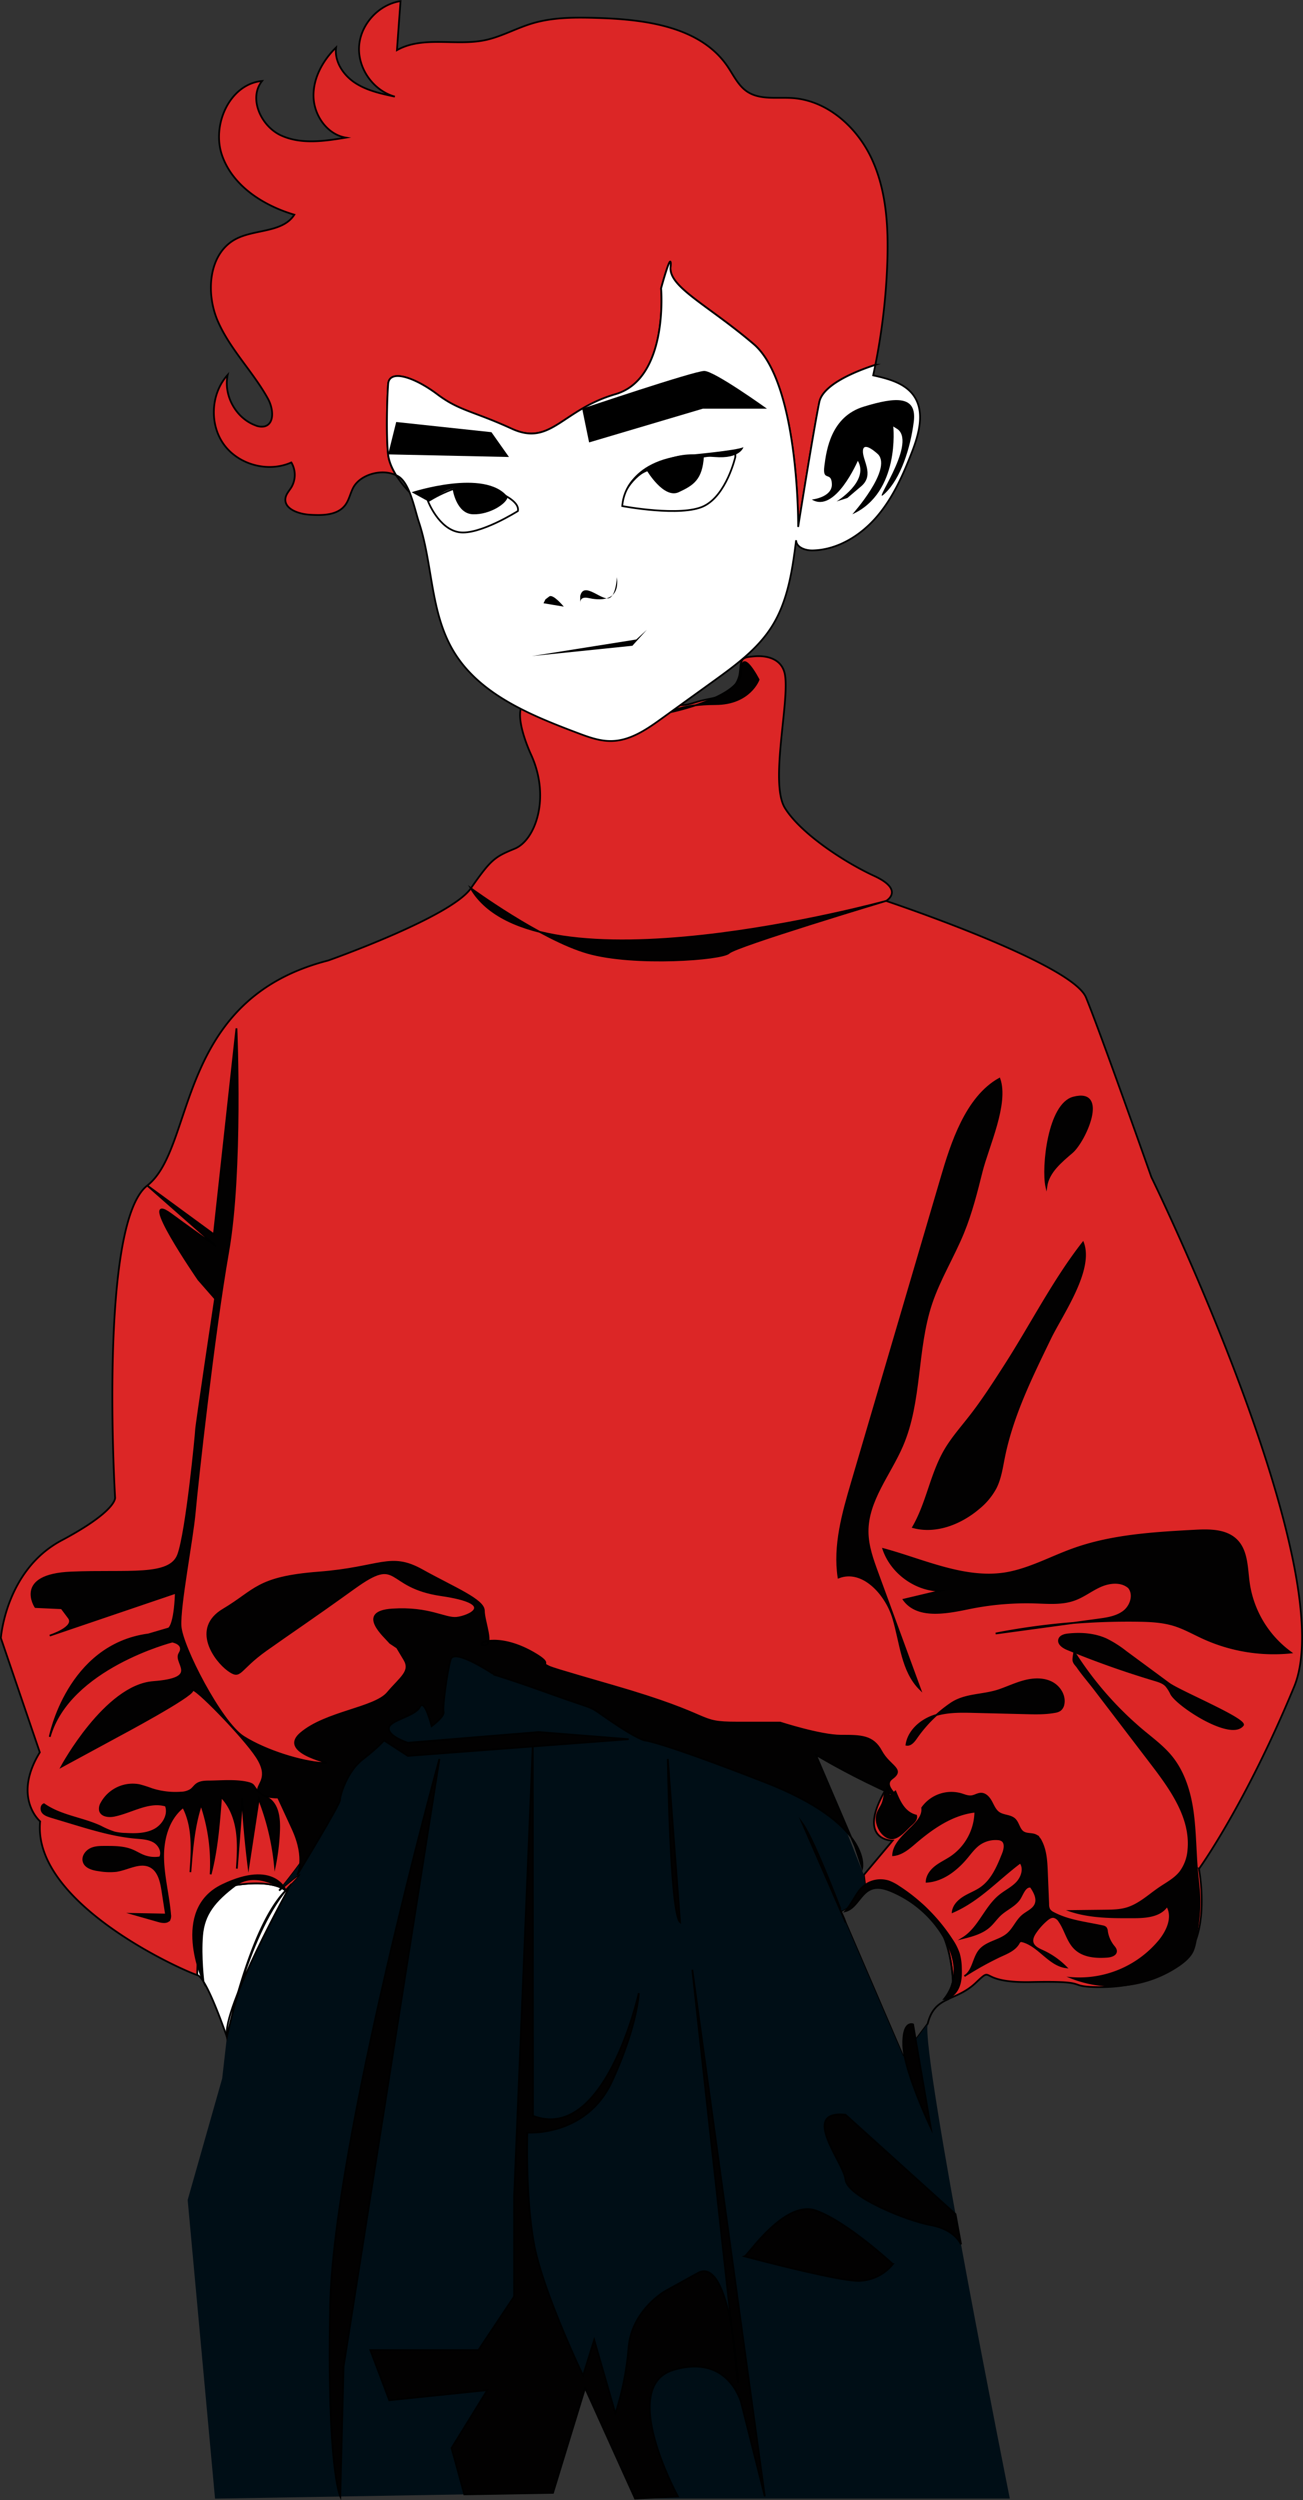 <svg xmlns="http://www.w3.org/2000/svg" viewBox="0 0 746.16 1430.65"><rect x="0" y="0" width="746.16" height="1430.65" fill="#333333" stroke="none"/><defs><style>.cls-1{fill:#dc2626;}.cls-1,.cls-2,.cls-3,.cls-5{stroke:#000;stroke-miterlimit:10;}.cls-2{fill:#fff;}.cls-3{fill:none;}.cls-4{fill:#000e16;}.cls-5,.cls-6{fill:#020101;}</style></defs><g id="cloth"><path class="cls-1" d="M750.54,897.12c-20.87,21.08-33.67,83.74-33.67,83.74Z" transform="translate(-586.92 184.65)"/><path class="cls-1" d="M748.45,895.73l-.35-.18c-.82,1-1.29,1.57-1.29,1.57Z" transform="translate(-586.92 184.65)"/><path class="cls-1" d="M750.54,897.12c17.49-17.67,3.05-5.72-2.09-1.39A8,8,0,0,1,750.54,897.12Z" transform="translate(-586.92 184.65)"/><path class="cls-2" d="M721.92,894c-22.49,3.35-22.08,51.47-22.08,51.47,5.45,1.37,17,35.43,17,35.43s12.8-62.66,33.67-83.74a8,8,0,0,0-2.09-1.39l-1.64,1.39s.47-.56,1.29-1.57C744.61,893.88,736.89,891.74,721.92,894Z" transform="translate(-586.92 184.65)"/><path class="cls-1" d="M1246.26,488.94s-29.29-83.12-37.47-102.88-114.46-55.18-114.46-55.18,10.9-6.14-6.81-14.31-42.25-24.53-51.1-38.84,2.72-60.63,0-76.31c-1.57-9-10.18-11.29-18.17-10.45-2.26.23-5.1.31-6.32,2.13-1.32,2-1,6.85-1.76,9.3a17.72,17.72,0,0,1-5.08,8.2c-4.65,4-11.26,4.27-17.17,5.83-3,.79-5.92,1.95-9,2.3-6.09.69-12-1.82-17.81-3.85-11.41-4-27.6-9.2-39.4-5.3-9.79,3.24-20.87,4.62-31.1,6.15-13.62,2.05.68,32,.68,32,10.9,24.45,2.05,48.45-9.54,53.22s-13.62,6.13-25.2,22.72-81.76,41.32-81.76,41.32c-87.89,22.49-75.63,107-103.56,128.77s-18.4,178.51-18.4,178.51,1.36,7.5-30.66,24.53-34.75,55.87-34.75,55.87l22.3,65.4c-15.85,25.9.19,39.52.19,39.52-4.77,47.69,84.48,86.53,89.93,87.89,0,0-.41-48.12,22.08-51.47,15-2.22,22.69-.08,26.18,1.59,5.95-7.27,30.72-38.5,37-61.09,7.18-25.72,59.78-79.86,59.78-79.86l38.68,4.12s40.68,25.45,58.78,26.82,56.47,22.43,75,22.43,36.74,11.42,36.74,11.42l41,18.26c-18.92,31.15,3,30.88,3,30.88L1081.6,888.2l.7,5.76s47.26-3.89,50.35,55.23l-2.6,10c4.62-2.15,10-4,15.38-9,11.58-10.9,0,0,32-.68s21.8,2,33.39,2.73,34.74,0,52.46-14.31,10.22-53.15,10.22-53.15S1300.09,848,1328,780.55,1246.26,488.94,1246.26,488.94Z" transform="translate(-586.92 184.65)"/><path class="cls-3" d="M1068.39,909l35.75,83.08,14-18.7c2.19-8.76,6.53-11.66,11.87-14.13l2.6-10c-3.09-59.12-50.35-55.23-50.35-55.23C1079.34,904.08,1068.39,909,1068.39,909Z" transform="translate(-586.92 184.65)"/><path class="cls-4" d="M1118.18,973.37l-14,18.7L1068.39,909s10.95-4.91,13.91-15l-.7-5.76-27.47-68.81S1036,808,1017.39,808s-56.92-21.07-75-22.43-58.78-26.82-58.78-26.82L844.9,754.6s-52.6,54.14-59.78,79.86-38.31,62.66-38.31,62.66,24.6-21.08,3.73,0-33.67,83.74-33.67,83.74l-2.72,23.85-19.76,69.49,15.67,170.92,193.5-3.31,18.39-60,28.62,63.27h214.62S1114.09,989.72,1118.18,973.37Z" transform="translate(-586.92 184.65)"/></g><g id="details"><path class="cls-5" d="M722.32,403.78s3.41,81.76-4.76,128.09S699.84,664.73,698.48,680.4s-8.86,53.82-8.18,65.4,23.17,55.19,36.11,63.37,33.39,14.31,45,15-26.57-4.77-12.26-17,42.24-14.3,49.73-23.16,13.63-12.27,9.54-19.08l-4.09-6.81-4.08-2.73c-2.73-3.4-19.76-17.71,1.36-19.07s30,5.45,36.79,4.77,23.85-8.18-8.86-12.95-23.16-23.17-49.73-4.09-34.07,23.85-50.42,35.43-14.31,17-21.8,11.58-21.13-23.84-2.73-34.74,19.08-18.4,54.51-21.13,40.88-11.58,59.27-1.36S864,730.82,864,737s6.13,20.44,0,19.76,7.49-7.5,27.93,4.08-15.67,1.37,45.65,19.08,47,21.12,71.54,21.12h24.53s23.17,7.5,34.75,7.5,18.39,0,23.16,8.85,13.63,10.22,6.14,15.67,12.94,15-7.5,5.45-36.11-19.07-36.11-19.07l22.48,52.46,4.09,12.26s5.45-25.21-55.87-49.05S956,811.21,956,811.21s-4.09-.68-19.08-10.9-6.13-5.45-32.7-15-34.07-11.58-34.07-11.58S847,758.07,845,764.88s-4.77,27.25-4.08,30-6.82,8.18-6.82,8.18-4.09-16.36-6.81-10.91-17.72,7.5-17.72,12.27,10.91,8.17,10.91,8.17l75-6.13,51.45,4.09-126.46,9.54-13.63-8.86s-3.41,4.09-12.26,10.9-12.95,20.44-12.95,23.17-24.53,42.92-24.53,42.92,5.45-8.86-2.72-26.57l-8.18-17.71h0s-11.58,0-11.58-4.09,6.81-7.5-.68-19.08-36.79-41.56-36.79-38.15-42.25,25.89-42.25,25.89l-32.7,17.71s25-46.28,52.46-48.37,11.58-10.81,15-16.36-4.09-6.81-4.09-6.81-59,15.14-70.17,54.51c0,0,10.22-52.46,56.55-58.6l11.58-3.4s3.41-1.37,4.09-20.44l-72.22,24.52s15-4.76,10.9-10.21l-4.09-5.46-15-.68s-12.26-18.39,20.44-19.76,56.55,2.73,61.32-10.22,10.22-69.49,10.22-71.53,10.9-74.95,10.9-74.95l-9.54-10.9s-36.11-52.46-15.67-37.47,25.89,18.39,25.89,18.39l-39.51-34.75,38.15,27.94Z" transform="translate(-586.92 184.65)"/><path class="cls-5" d="M706.59,834.73c-2.48,0-5.14.15-7.13,1.63-1.2.89-2,2.21-3.24,3.1a10.65,10.65,0,0,1-5.59,1.64,44.27,44.27,0,0,1-16.8-2,71.92,71.92,0,0,0-7.13-2.26A20.39,20.39,0,0,0,645,847.14a6.08,6.08,0,0,0-.82,4.31c.87,3.09,5.08,3.53,8.22,2.87,10-2.06,19.74-8.69,29.48-5.76,2,5.21-1.59,11.24-6.54,13.83S664.54,865,659,864.7a30.83,30.83,0,0,1-6.57-.8,50.6,50.6,0,0,1-7.92-3.39c-10.58-4.89-22.92-6-32.41-12.75-1.69.66-1.86,3.21-.74,4.65s3,2,4.72,2.57L629,858.87c11.65,3.51,23.41,7,35.53,8.08,3.57.31,7.3.44,10.42,2.2s5.28,5.83,3.63,9a17.48,17.48,0,0,1-9.28-.86c-2.3-.87-4.38-2.23-6.66-3.17-4.83-2-10.21-2-15.43-2-2.92,0-6,0-8.57,1.34s-4.63,4.29-3.83,7.1c1,3.53,5.39,4.61,9,5.07a35.54,35.54,0,0,0,9.71.32c6.64-1,13.53-5.58,19.49-2.49,4.75,2.46,6.08,8.5,6.9,13.78l2.1,13.64-19-.36,14.75,4.2c2.23.63,5.24,1,6.3-1.1a5,5,0,0,0,.29-2.7c-.91-10.81-3.77-21.45-4-32.3s2.91-22.56,11.48-29.22c5.86,11.22,5.06,24.6,4.11,37.22,1-13.05,2-26.26,6.13-38.67a103.61,103.61,0,0,1,5.47,39.9c3.74-14.45,4.86-29.43,6-44.32,5.1,5.13,7.83,12.25,8.89,19.41s.58,14.45.11,21.67l3.11-40.41q1.14,19.61,3.55,39.1l5.92-38.72a140.88,140.88,0,0,1,9.24,38.37,125.77,125.77,0,0,0,2.4-20.65c.21-6.49-.57-14-5.9-17.72-2.43-1.7-5.08-2.74-7-5.06s-1.56-3.18-4.84-4C722.18,833.82,713.58,834.67,706.59,834.73Z" transform="translate(-586.92 184.65)"/><path class="cls-5" d="M1078.69,897.5a15.46,15.46,0,0,1,17.16-5.57,26.49,26.49,0,0,1,5.59,2.9,102.63,102.63,0,0,1,30.67,30.6,32.38,32.38,0,0,1,3.9,7.72,31.84,31.84,0,0,1,1.17,8.2c.16,3.75.07,7.61-1.37,11.07s-4.52,6.45-8.25,6.82a26.41,26.41,0,0,0,5.83-19.14,37,37,0,0,0-4.11-12.9,63.32,63.32,0,0,0-32.07-29.69c-3.37-1.39-7.14-2.49-10.63-1.43-6.75,2-8.89,11.15-15.49,12.84C1073.88,905.46,1076,901.3,1078.69,897.5Z" transform="translate(-586.92 184.65)"/><path class="cls-5" d="M1089.41,853c.69-2,2.06-3.72,2.86-5.69,1.27-3.13,1.07-6.82,2.89-9.66l.76,4.19c.08.44.28,1,.72,1a1,1,0,0,0,.61-.31l2.41-2c1.92,4.67,4.1,9.64,8.4,12.29a11.94,11.94,0,0,0,3.44,1.43c.56,2-1.14,3.78-2.68,5.12-3.57,3.11-8.31,9.71-13.46,7.41C1090.6,864.63,1087.73,857.83,1089.41,853Z" transform="translate(-586.92 184.65)"/><path class="cls-5" d="M1115,849.86a20.47,20.47,0,0,1,22.21-7.91c2,.6,4,1.53,6.09,1.25,1.88-.26,3.56-1.5,5.45-1.49,2.6,0,4.57,2.33,5.81,4.61s2.23,4.88,4.38,6.34c2.7,1.84,6.61,1.43,9,3.66,2.23,2.07,2.47,5.84,5,7.46,2.16,1.36,5.13.62,7.37,1.87a7.54,7.54,0,0,1,2.8,3.28c2.79,5.39,3.09,11.67,3.33,17.73l.74,18.27a6.42,6.42,0,0,0,.59,3,5.83,5.83,0,0,0,2.52,2.07c8.59,4.55,18.54,5.5,28,7.57a3.47,3.47,0,0,1,1.8.79,3.8,3.8,0,0,1,.74,2.17,17.68,17.68,0,0,0,3.62,8.3c.71.89,1.55,1.82,1.55,3,0,2.14-2.74,3-4.87,3.18-6.52.5-13.73,0-18.49-4.52-4.42-4.18-5.6-10.74-9.08-15.73a5.12,5.12,0,0,0-3.16-2.45c-1.51-.23-2.93.73-4.09,1.71a36,36,0,0,0-6.32,7c-1.19,1.72-2.27,3.78-1.76,5.81.66,2.57,3.49,3.82,5.91,4.93a45.24,45.24,0,0,1,13.27,9.3c-9.77-1.23-15.56-12.39-25.09-14.86a1.9,1.9,0,0,0-1.08,0c-.49.17-.76.69-1,1.14-2.18,3.8-6.6,5.57-10.59,7.37a184.4,184.4,0,0,0-20.46,11.4c5-2.9,5-10.3,8.71-14.79,4-4.85,11.43-5.3,16.15-9.45,3.39-3,5.05-7.56,8.51-10.45,2.55-2.14,6.12-3.43,7.36-6.52,1.32-3.32-.74-7-2.72-9.93-3.11-.49-4.51,3.62-6.09,6.36-2.49,4.3-7.59,6.26-11.27,9.6-2.34,2.14-4.1,4.85-6.48,6.94-4.12,3.64-9.66,5.11-15,6.47,9.15-5.67,12.63-17.49,21-24.3,3.25-2.65,7.17-4.48,10-7.54s4.39-8.08,1.84-11.41c-13.12,9.84-23.63,21.78-38.69,28.28.44-3.65,3.33-6.54,6.46-8.46s6.65-3.17,9.66-5.28c6.41-4.49,9.65-12.17,12.56-19.44,1.07-2.65,1.82-6.35-.64-7.8a5.15,5.15,0,0,0-2.2-.59,16.25,16.25,0,0,0-11,3.16c-2.62,2-4.56,4.64-6.64,7.16-5.92,7.15-13.89,13.43-23.15,14,.11-3.48,2.44-6.53,5.18-8.67s6-3.59,8.84-5.53a31.88,31.88,0,0,0,13.86-25.93c-13,1.41-24.33,9.22-34.26,17.71-3.79,3.24-7.84,6.78-12.81,7.21.24-5.43,4.51-9.71,8.33-13.58S1115.7,855.26,1115,849.86Z" transform="translate(-586.92 184.65)"/><path class="cls-5" d="M1126,489.45l-51.15,173.88c-5.24,17.81-10.53,36.33-7.75,54.69,13.66-5.37,27.11,9.26,31.34,23.31s4.95,30.29,15.39,40.6l-24.38-66.44c-2.8-7.64-5.64-15.46-5.7-23.6-.15-17.88,12.74-32.82,19.81-49.24,11-25.49,7.88-55,16.66-81.34,4.72-14.13,12.72-26.93,18.35-40.73,4.59-11.25,7.56-23.08,10.51-34.86,3.6-14.34,15.18-38.8,10.14-53.09C1140.19,443.23,1131.78,469.69,1126,489.45Z" transform="translate(-586.92 184.65)"/><path class="cls-5" d="M1186.09,494.33c1.18-8.28,8.35-14.16,14.7-19.59,7.45-6.36,21.08-36.66.82-31.33C1187.32,447.17,1183.75,483.35,1186.09,494.33Z" transform="translate(-586.92 184.65)"/><path class="cls-5" d="M1162.67,596.32c-6.43,10-12.88,20.09-20.22,29.49-5,6.44-10.5,12.6-14.58,19.69-7.88,13.69-10.12,30.07-18.08,43.72,13.06,3.55,27.21-2,37.53-10.74a38.61,38.61,0,0,0,9.78-11.74c2.72-5.39,3.57-11.51,4.76-17.44,4.83-24,15.79-46.06,26.38-67.95,6.73-13.9,24.75-39.16,18.85-54.92C1190.46,547.65,1177.35,573.43,1162.67,596.32Z" transform="translate(-586.92 184.65)"/><path class="cls-5" d="M1165.54,715.05c12.45-2.68,23.81-8.88,35.78-13.19,22.2-8,46.15-9.36,69.71-10.65,8.43-.46,18-.53,24,5.45,6.16,6.16,5.85,16,7.07,24.64a59.64,59.64,0,0,0,24,39.66,97.45,97.45,0,0,1-50.09-8.24c-5.64-2.57-11.06-5.7-17-7.5-6.61-2-13.61-2.3-20.51-2.4a399.38,399.38,0,0,0-81.42,7.25l58.84-8c5.13-.69,10.53-1.5,14.61-4.69s6.08-9.65,2.8-13.65c-4.3-3.74-10.94-3.08-16.16-.79s-9.78,6-15.15,7.86c-7,2.5-14.72,1.8-22.18,1.57a164.29,164.29,0,0,0-38.32,3.33c-13,2.69-29.32,5.78-37.08-5l21.69-5.15c-14.6.12-28.72-10-33.36-23.79C1116.09,708,1141.06,720.33,1165.54,715.05Z" transform="translate(-586.92 184.65)"/><path class="cls-5" d="M1256.28,778.67l-24.77-18.25a62.35,62.35,0,0,0-11.25-7.11c-6.73-3-14.35-3.52-21.68-2.74-2.06.22-4.52.87-5.11,2.86-.77,2.58,2.22,4.59,4.7,5.61a528.34,528.34,0,0,0,49.88,17.67c2.37.71,4.84,1.46,6.57,3.21a20.93,20.93,0,0,1,3,4.79c3.82,6.85,34.1,26.59,41,17.87C1301.22,799.31,1262.48,783.24,1256.28,778.67Z" transform="translate(-586.92 184.65)"/><path class="cls-6" d="M1234.5,809.92l11.68,15.29c10.9,14.27,22.38,30.4,20.8,48.29a23.68,23.68,0,0,1-4.66,12.86c-3.06,3.8-7.54,6.13-11.59,8.86-6.14,4.16-11.71,9.56-18.82,11.65-3.92,1.14-8.06,1.2-12.15,1.25l-22.42.27c12.19,4.66,25.59,4.65,38.64,4.59,7,0,15-.57,19.21-6.13,3,6.07-.39,13.38-4.66,18.64a59.09,59.09,0,0,1-52.88,20.92,66.82,66.82,0,0,0,65.27-6.37c3-2.18,6-4.73,7.55-8.13a25.68,25.68,0,0,0,1.77-7.1c1.11-7.34,2.22-14.72,2.09-22.14-.09-5.35-.83-10.66-1.32-16-1.06-11.49-1-23.09-2.56-34.52s-5.06-22.93-12.34-31.89c-4.56-5.6-10.42-10-16-14.61a194.61,194.61,0,0,1-40.7-46.95c.78,1.26-.78,5.48-.22,7.28s1.41,2.24,2.44,3.73c3,4.33,6.6,8.43,9.81,12.64Z" transform="translate(-586.92 184.65)"/><path class="cls-5" d="M1159.34,782.38c4.85-1.69,9.52-3.91,14.49-5.17s10.44-1.48,15.06.75,8,7.42,7.06,12.45a5.57,5.57,0,0,1-1.94,3.48,7.15,7.15,0,0,1-3,1.09c-5.38,1-10.9.89-16.37.75l-29.8-.73c-7.89-.2-16-.36-23.45,2.26s-14.24,8.65-15.39,16.47c2.39.42,4.26-1.92,5.64-3.91a76.47,76.47,0,0,1,19.77-19.61C1139.75,784.53,1149.88,785.68,1159.34,782.38Z" transform="translate(-586.92 184.65)"/><path class="cls-5" d="M838.54,821.88S777.92,1041.37,776,1134.53s5.77,109.36,5.77,109.36l1.88-74.27Z" transform="translate(-586.92 184.65)"/><path class="cls-5" d="M892,814.67l-10.68,258v56.79l-20.42,30.63H799l10.84,28.71L866,1183l-20.49,33.18,7.3,26.48,50.78-.87,18.39-60,28.62,63.27,24.51-1.23s-34.46-62.79-2.55-72.36,38.92,19.14,38.92,19.14l13.4,53.22L983.37,942.47s26.16,238.63,26.16,236.08-4.46-72.74-23-62.53l-18.5,10.21s-19.35,10.85-21.16,32.54a162.86,162.86,0,0,1-7.55,37.65l-12.13-42.12-6.38,20.42s-23-47.85-28.07-75.29-3.83-63.8-3.83-63.8,33.82,2.55,48.49-29.35,15.32-50.41,15.32-50.41-19.14,86.14-60.62,70.19Z" transform="translate(-586.92 184.65)"/><path class="cls-5" d="M969.34,821.88s1.27,88.34,7,93.3Z" transform="translate(-586.92 184.65)"/><path class="cls-5" d="M1109.79,973.74s-6.07-2.56-5.63,12.12,15.76,47,15.76,47Z" transform="translate(-586.92 184.65)"/><path class="cls-5" d="M1071.09,1025.42l63,56.88,3.16,17.34s-3.29-8.5-17.32-11.05-47.89-16.39-48.83-26.06S1044.59,1022.87,1071.09,1025.42Z" transform="translate(-586.92 184.65)"/><path class="cls-5" d="M1013.36,1106.45c1.92-.64,23-32.54,40.84-26.16s44,30.63,44,30.63a25.75,25.75,0,0,1-19.73,9.57C1065.68,1120.49,1013.36,1106.45,1013.36,1106.45Z" transform="translate(-586.92 184.65)"/><path class="cls-5" d="M1046.54,858.89l24.55,56.29S1053.56,868.46,1046.54,858.89Z" transform="translate(-586.92 184.65)"/><path class="cls-5" d="M856.55,323.62s40.05,29.3,66.85,36.95,77.2,3.83,81,0,89.9-29.69,89.9-29.69S893.06,386.2,856.55,323.62Z" transform="translate(-586.92 184.65)"/><path class="cls-5" d="M1021.34,204.25s-5,13.92-24.57,14-25.87,4.62-25.87,4.62,40.55-8.45,40.55-23.13S1021.34,204.25,1021.34,204.25Z" transform="translate(-586.92 184.65)"/><path class="cls-2" d="M716.87,980.86s12.65-62.06,36.47-86.9C753.34,894,713.86,964.87,716.87,980.86Z" transform="translate(-586.92 184.65)"/><path class="cls-5" d="M703.42,949.19S684.61,908.25,714.31,894s36.23,3.16,36.23,3.16-16.46-12.28-28.62-3.16-18.25,16.73-19.26,28.9S703.42,949.19,703.42,949.19Z" transform="translate(-586.92 184.65)"/></g><g id="head"><path class="cls-3" d="M815.57,88.33a13,13,0,0,0-1.77-1A59.4,59.4,0,0,0,821.43,97C819.89,93.31,818,90.07,815.57,88.33Z" transform="translate(-586.92 184.65)"/><path class="cls-1" d="M809.19,35.17c.63-8.94,15.31-3.83,28.07,5.76S857.68,50.48,880,60.69s28.71-10.85,59.34-19.76,26.16-60.64,26.16-60.64,6.38-23.6,5.39-12.12,21.41,21.7,47.57,44S1044,116.84,1044,116.84s8.93-56.15,12.12-71.46c2-9.76,19.59-17.18,32.08-21.28A362,362,0,0,0,1095.05-35c.65-20-.51-40.61-8.92-58.74s-25.4-33.39-45.34-34.79c-8.89-.63-18.67,1.25-26.06-3.73-5.16-3.48-7.83-9.51-11.36-14.63-15.5-22.47-46.57-26.6-73.85-27.47-12.82-.41-25.89-.52-38.15,3.22-9.11,2.77-17.57,7.61-26.9,9.51-16.68,3.41-35.4-2.66-50.24,5.69q1-14,2.06-28.07c-12.55,1.91-23,13.34-23.74,26s8.24,25.26,20.47,28.65c-7.9-1.67-16-3.44-22.76-7.87s-11.93-12.22-10.9-20.23c-7.65,7.48-13.27,17.7-12.89,28.39s7.94,21.41,18.49,23.17c-12.44,2.08-25.79,4-37.22-1.31S729.07-128.48,737-138.3c-18.48,1.71-29,25-22.93,42.51s23.61,28.74,41.4,34c-6.68,10.36-22.44,8.17-33.38,13.85-15.7,8.14-17.51,30.76-10.46,47s20.22,29,28.75,44.46c3,5.4,4,14.28-2,15.82a8.91,8.91,0,0,1-5.32-.64c-11.17-4.21-18.25-17.17-15.76-28.84-9.67,10.67-10.61,28.22-2.14,39.87s25.47,16.15,38.6,10.23a14,14,0,0,1,.06,14.17c-1.22,2-3,3.82-3.4,6.14-1.09,6.23,7.37,9.18,13.68,9.6,7.36.49,16,.43,20.47-5.44,2.39-3.14,3-7.32,5-10.69,4.39-7.17,16.42-10.28,24.16-6.42-2.21-3.58-4.16-7.77-4.61-11.93C808,64.66,808.55,44.1,809.19,35.17Z" transform="translate(-586.92 184.65)"/><path class="cls-2" d="M1110.39,42.08c-5-7.45-14.67-10-23.45-11.94.44-2,.84-4,1.25-6-12.49,4.1-30,11.52-32.08,21.28-3.19,15.31-12.12,71.46-12.12,71.46s.64-82.31-25.52-104.64-48.55-32.54-47.57-44-5.39,12.12-5.39,12.12S970,32,939.35,40.93s-37,30-59.34,19.76-30-10.17-42.75-19.76-27.44-14.7-28.07-5.76-1.17,29.49,0,40.19c.45,4.16,2.4,8.35,4.61,11.93a13,13,0,0,1,1.77,1c2.43,1.74,4.32,5,5.86,8.7,2.38,5.78,3.92,12.72,5.34,17,8,24,6.44,50.92,19.42,73.24,14.6,25.11,43.83,37.09,71,47.36,6.54,2.47,13.28,5,20.27,4.77,10.63-.31,20-6.78,28.59-13l29.33-21.14c12.45-9,25.21-18.26,33.43-31.21,9.28-14.61,11.85-32.36,14-49.53.13,4.22,5.54,6,9.76,5.82,14.17-.42,27.28-8.58,36.5-19.34s15.09-24,20.18-37.2C1113.19,63.52,1116.57,51.21,1110.39,42.08Z" transform="translate(-586.92 184.65)"/></g><g id="face"><path d="M920.3,49.21s64.07-21.6,69.92-21.6,35.89,21.6,35.89,21.6H989.38l-65.11,19.3Z" transform="translate(-586.92 184.65)"/><polygon points="291.45 261.5 222.27 260.01 226.89 241.47 281.43 247.31 291.45 261.5"/><path d="M943.24,102.22s2.21-23.83,38.17-26.6c0,0,27.65-2.49,31.25-4.42,0,0-1.82,6.89-16.54,5.66S951,78.2,943.24,102.22Z" transform="translate(-586.92 184.65)"/><path class="cls-3" d="M1008,76.86s-5,21.72-18,28.08-46.74,0-46.74,0,.42-14.69,14.07-20.36c0,0,15.67-11.74,32.66-8L1008,74Z" transform="translate(-586.92 184.65)"/><path class="cls-3" d="M883.49,107.77s-22.12,14-33.74,12.11-17.7-17.66-17.7-17.66S850.86,90,862.75,93.6,884.6,102.3,883.49,107.77Z" transform="translate(-586.92 184.65)"/><path d="M846.14,95.32s2,14.05,11.67,14.32,19.42-6.25,19.79-9.9C877.6,99.74,859.55,87.29,846.14,95.32Z" transform="translate(-586.92 184.65)"/><path d="M957.31,84.58S967,101,975.6,97,989.14,89.76,990,76.61C990,76.61,967.79,75,957.31,84.58Z" transform="translate(-586.92 184.65)"/><path d="M822.64,97s42.15-13.83,55,2.71c0,0-23.12-13.64-41.29,0l-4.26,2.48Z" transform="translate(-586.92 184.65)"/><path d="M940.19,145.6s-.55,12.45-5.53,12.17-13.55-9.4-15.49-1.38v4.15s-.55-4.15,4.7-3S942.13,160.54,940.19,145.6Z" transform="translate(-586.92 184.65)"/><path d="M909.77,162.47s-6.14-7.47-8.33-5.81l-2.18,1.66-1.11,2.22Z" transform="translate(-586.92 184.65)"/><polygon points="304.6 375.42 364.34 365.93 370.39 360.39 362.13 369.52 304.6 375.42"/><path d="M1051.8,101.2s11.73-1.19,11.49-8.85-5.5-1-4.31-10.29,3.83-28.28,22.49-34,30.63-6.43,28.72,8.64-7.42,32.37-16.51,41,18.42-27.79,7.41-36.64l-2.63-1.68s4.07,37.81-23.45,50.25c0,0,22.73-25.36,14.84-34.22,0,0-8.18-7.89-8.76-2.39s6.84,13.88-1,20.58l-7.9,6.7-6.22,2s18.9-11.54,12.2-23.27C1078.12,79,1065.2,109.34,1051.8,101.2Z" transform="translate(-586.92 184.65)"/></g></svg>